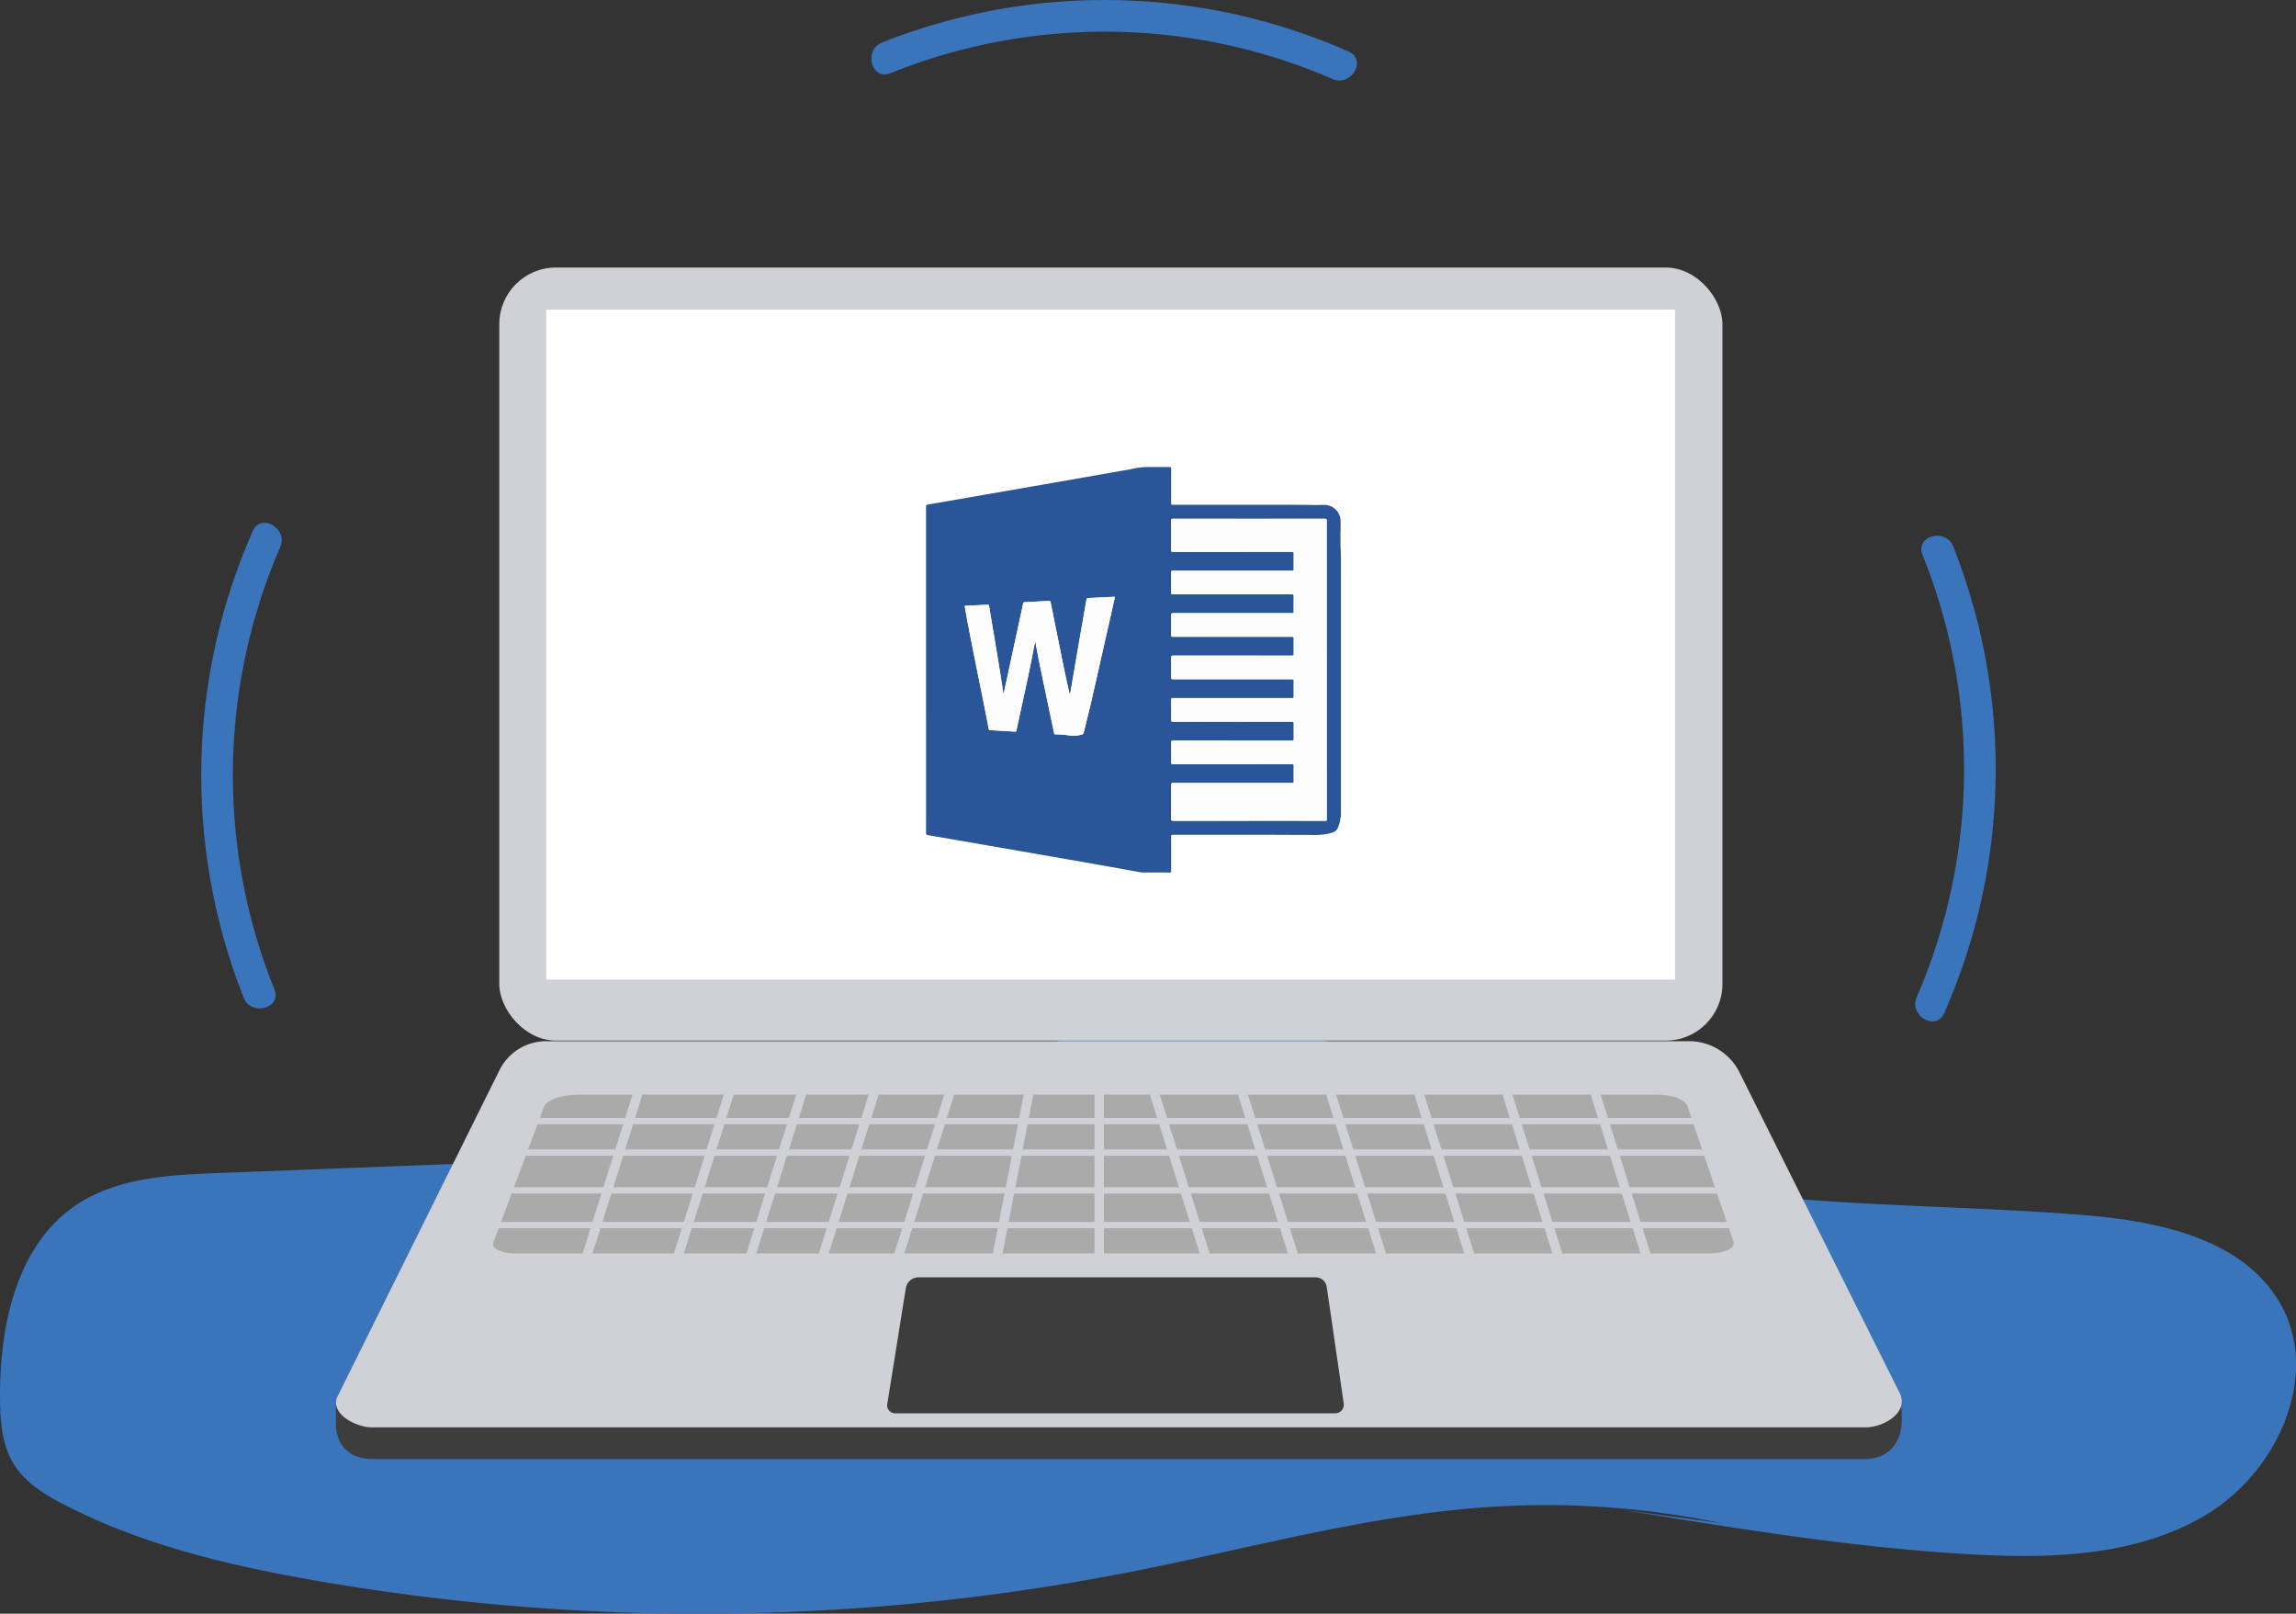 <svg xmlns="http://www.w3.org/2000/svg" width="342" height="240.315" viewBox="0 0 342 240.315"><rect x="0" y="0" width="342" height="240.315" fill="#333333" stroke="none"/><defs><style>.a{fill:#3a74ba;}.b{fill:#ce521f;}.c{fill:#ebebeb;}.d{fill:#8e96a3;}.e{fill:#3d3d3d;}.f{fill:#d0d1d6;}.g{fill:#fff;}.h{fill:#aaa;}.i{fill:#2a5699;}.j{fill:#fdfdfe;}</style></defs><g transform="translate(-831.692 -409.423)"><g transform="translate(831.692 409.423)"><path class="a" d="M1088.156,676.681a128.132,128.132,0,0,0-34.364-2.443c-18.078,1.159-35.66,6.128-53.433,9.633a333.9,333.9,0,0,1-121.911,1.3c-12.76-2.236-25.538-5.271-37.062-11.19-2.966-1.523-5.954-3.346-7.688-6.194s-1.977-6.331-2-9.662c-.088-10.751,2.386-22.774,11.289-28.8,6.066-4.106,13.814-4.522,21.133-4.8l55.852-2.148c12.465-.479,25.1-.988,37.007-4.721,8.428-2.644,16.276-6.841,24.5-10.076,14.3-5.626,30.4-8.264,45.049-3.63,9.938,3.143,18.559,9.392,27.968,13.877,26.837,12.792,58,10.536,87.628,12.96,11.166.913,23.865,3.557,29.319,13.342,5.906,10.6-.5,24.747-10.834,31.1s-23.182,6.76-35.294,6.079c-17.469-.981-34.775-3.817-52.042-6.648" transform="translate(-831.692 -449.833)"/><g transform="translate(50.036 39.841)"><g transform="translate(27.638 71.347)"><path class="b" d="M930.491,552.558h0a.67.67,0,0,1-.4-.858l.543-1.476,1.254.462-.544,1.476A.669.669,0,0,1,930.491,552.558Z" transform="translate(-930.054 -550.224)"/></g><g transform="translate(34.624 73.908)"><path class="b" d="M939.338,555.813h0a.67.67,0,0,1-.4-.858l.544-1.476c.036-.1,1.249.475,1.249.475l-.539,1.463A.67.67,0,0,1,939.338,555.813Z" transform="translate(-938.901 -553.467)"/></g><g transform="translate(27.503 70.481)"><path class="c" d="M930.32,552.038h0a.67.67,0,0,1-.4-.858l.595-1.616a.67.67,0,0,1,.857-.4h0a.669.669,0,0,1,.4.858l-.6,1.616A.669.669,0,0,1,930.32,552.038Z" transform="translate(-929.883 -549.128)"/></g><g transform="translate(34.475 73.049)"><path class="c" d="M939.15,555.29h0a.67.67,0,0,1-.4-.858l.6-1.616a.669.669,0,0,1,.858-.4h0a.67.67,0,0,1,.4.858l-.595,1.616A.671.671,0,0,1,939.15,555.29Z" transform="translate(-938.712 -552.379)"/></g><g transform="translate(25.277 88.81)"><rect class="d" width="2.84" height="4.38" transform="translate(0 2.665) rotate(-69.783)"/></g><g transform="translate(27.15 84.114)"><rect class="d" width="2.84" height="4.38" transform="translate(0 2.665) rotate(-69.783)"/></g><g transform="translate(0 119.922)"><path class="e" d="M1122.877,669.247H900.4c-2.471,0-5.079-1.246-5.344-4.874v-3.334l24.352-45a7.751,7.751,0,0,1,6.942-4.3H1096.6c3.178,0,10.183,6.257,11.6,9.1l20.09,40.956v1.471C1128.344,667.527,1125.586,669.247,1122.877,669.247Z" transform="translate(-895.055 -611.736)"/></g><g transform="translate(0.02 115.21)"><path class="f" d="M1122.9,663.282H900.424c-2.471,0-6.538-2.167-5.01-4.83l24.018-48.377a7.752,7.752,0,0,1,6.942-4.3h170.253a8.386,8.386,0,0,1,7.5,4.638l23.776,47.576C1129.57,661.017,1125.611,663.282,1122.9,663.282Z" transform="translate(-895.08 -605.77)"/></g><g transform="translate(24.336)"><rect class="f" width="182.193" height="115.126" rx="8.435"/></g><g transform="translate(31.331 6.279)"><rect class="g" width="168.138" height="99.758"/></g><g transform="translate(82.113 150.376)"><path class="e" d="M1065.775,670.554H1000.22a1.182,1.182,0,0,1-1.167-1.369l2.765-17.267a1.92,1.92,0,0,1,1.9-1.617h59.127a1.689,1.689,0,0,1,1.67,1.444l2.533,17.364A1.28,1.28,0,0,1,1065.775,670.554Z" transform="translate(-999.038 -650.301)"/></g><g transform="translate(23.409 123.171)"><path class="h" d="M1106.028,639.494H927.912c-1.977,0-3.483-.76-3.172-1.6l7.511-20.158c.405-1.087,2.589-1.887,5.152-1.887h160.653c2.276,0,4.208.717,4.537,1.685l6.884,20.271C1109.746,638.7,1108.126,639.494,1106.028,639.494Z" transform="translate(-924.699 -615.851)"/></g><g transform="translate(22.94 118.671)"><g transform="translate(0 7.974)"><rect class="f" width="185.745" height="0.938"/></g><g transform="translate(0 12.664)"><rect class="f" width="185.745" height="0.938"/></g><g transform="translate(0 18.293)"><rect class="f" width="185.745" height="0.938"/></g><g transform="translate(0 23.453)"><rect class="f" width="185.745" height="0.938"/></g><g transform="translate(13.217 0.501)"><rect class="f" width="1.407" height="30.958" transform="translate(9.278) rotate(17.439)"/></g><g transform="translate(26.82 0.501)"><rect class="f" width="1.407" height="30.958" transform="translate(9.278 0) rotate(17.439)"/></g><g transform="translate(37.608 0.501)"><rect class="f" width="1.407" height="30.958" transform="translate(9.278 0) rotate(17.439)"/></g><g transform="translate(48.397 0.501)"><rect class="f" width="1.407" height="30.958" transform="translate(9.278 0) rotate(17.439)"/></g><g transform="translate(59.654 0.501)"><rect class="f" width="1.407" height="30.958" transform="translate(9.278 0) rotate(17.439)"/></g><g transform="translate(74.459 0.149)"><rect class="f" width="1.407" height="30.958" transform="translate(5.895 0) rotate(10.978)"/></g><g transform="translate(90.058)"><rect class="f" width="1.407" height="30.958"/></g><g transform="translate(162.846 0.501)"><rect class="f" width="1.407" height="30.958" transform="translate(0 0.422) rotate(-17.439)"/></g><g transform="translate(149.712 0.501)"><rect class="f" width="1.407" height="30.958" transform="translate(0 0.422) rotate(-17.439)"/></g><g transform="translate(136.579 0.501)"><rect class="f" width="1.407" height="30.958" transform="translate(0 0.422) rotate(-17.439)"/></g><g transform="translate(123.445 0.501)"><rect class="f" width="1.407" height="30.958" transform="translate(0 0.422) rotate(-17.439)"/></g><g transform="translate(110.312 0.501)"><rect class="f" width="1.407" height="30.958" transform="translate(0 0.422) rotate(-17.439)"/></g><g transform="translate(97.178 0.501)"><rect class="f" width="1.407" height="30.958" transform="translate(0 0.422) rotate(-17.439)"/></g></g></g><g transform="translate(29.973 77.853)"><path class="a" d="M880.55,577.484a85.3,85.3,0,0,1,.865-65.844c1.214-2.765-2.867-5.18-4.091-2.391a89.938,89.938,0,0,0-1.342,69.5c1.121,2.795,5.705,1.575,4.569-1.26Z" transform="translate(-869.648 -508.01)"/></g><g transform="translate(129.804)"><path class="a" d="M998.908,420.325a85.3,85.3,0,0,1,65.844.865c2.765,1.215,5.18-2.867,2.392-4.091a89.937,89.937,0,0,0-69.5-1.342c-2.795,1.121-1.575,5.705,1.26,4.569Z" transform="translate(-996.068 -409.423)"/></g><g transform="translate(285.282 79.796)"><path class="a" d="M1194.043,513.312a85.3,85.3,0,0,1-.865,65.844c-1.215,2.765,2.867,5.18,4.091,2.391a89.936,89.936,0,0,0,1.342-69.495c-1.121-2.8-5.705-1.575-4.569,1.26Z" transform="translate(-1192.955 -510.471)"/></g></g><g transform="translate(969.632 478.974)"><path class="i" d="M1068.168,510.944v38.569a4.982,4.982,0,0,0-.151.794c-.342,1.319-.507,1.528-1.886,1.826a11.3,11.3,0,0,1-2.385.154c-2.188,0-4.376-.019-6.565-.021q-7.016-.006-14.031-.007c-.24,0-.276.076-.275.29.009,1.691,0,3.381.009,5.072,0,.218-.06.27-.272.268-1.312-.01-2.626,0-3.939-.007a2.73,2.73,0,0,1-.459-.05c-1.375-.247-2.748-.5-4.124-.745q-4.455-.788-8.913-1.564-5-.872-10.005-1.733c-2.837-.492-5.674-.99-8.513-1.47-.245-.042-.291-.127-.291-.355q.01-9.5,0-19,0-14.778,0-29.556c0-.211.048-.289.265-.325,1.927-.325,3.852-.663,5.778-1l8.182-1.419q3.761-.653,7.523-1.308c2.9-.506,5.79-1.019,8.686-1.522a13.762,13.762,0,0,1,2.054-.327c1.252-.025,2.506,0,3.758-.012.213,0,.27.049.269.265-.01,1.708,0,3.416-.009,5.123,0,.169.027.236.219.235,1.287-.006,2.575,0,3.862,0q6.409,0,12.82-.009c1.913,0,3.828.056,5.741.033a2.428,2.428,0,0,1,2.6,2.569c-.008.42,0,.84.007,1.261C1068.11,508.3,1068.138,509.622,1068.168,510.944Zm-2.115,16.752q0-11.1,0-22.193c0-.193-.016-.281-.253-.281q-11.342.011-22.683,0c-.216,0-.246.073-.245.261.007,1.451.01,2.9,0,4.351,0,.247.057.31.307.309q6.732-.013,13.465-.006c1.4,0,2.8.006,4.2-.005.245,0,.3.073.295.3-.013.73,0,1.459-.006,2.188,0,.385.036.327-.328.328q-8.832,0-17.662,0c-.215,0-.27.052-.267.267.013.97.005,1.939.005,2.909,0,.336,0,.336.341.336q8.8,0,17.611-.006c.254,0,.311.07.306.313-.017.712,0,1.425-.006,2.137,0,.427.046.37-.368.37q-8.792,0-17.584,0c-.253,0-.309.065-.3.31.015.952.006,1.905.006,2.858,0,.347,0,.347.335.347q8.818,0,17.636,0c.218,0,.293.04.287.277-.018.7-.006,1.407-.006,2.111,0,.421,0,.421-.418.421q-8.767,0-17.533-.006c-.252,0-.31.066-.306.312.015.935.006,1.871.006,2.806,0,.4,0,.4.41.4q8.78,0,17.559,0c.219,0,.295.043.289.279-.017.729-.006,1.458-.006,2.188,0,.342,0,.342-.339.342q-8.817,0-17.636,0c-.222,0-.287.045-.284.277q.023,1.481,0,2.961c0,.226.052.282.28.281q4.853-.012,9.707-.006c2.66,0,5.321,0,7.981-.005.242,0,.3.069.295.3-.013.73,0,1.459,0,2.189,0,.332,0,.333-.327.333q-8.832,0-17.662-.006c-.212,0-.272.05-.269.266.013.97.005,1.939.005,2.909,0,.337,0,.337.342.337q8.806,0,17.61-.006c.253,0,.311.066.3.31-.017.721,0,1.442-.006,2.163,0,.381.048.337-.348.337q-8.8,0-17.61,0c-.228,0-.3.048-.3.291q.018,2.51,0,5.02c0,.256.055.325.32.325q11.265-.012,22.528-.007c.382,0,.33.035.33-.327Q1066.055,538.766,1066.053,527.7Zm-48.114,3.527h-.065c-.06-.419-.118-.839-.182-1.258-.6-3.923-1.29-7.83-1.932-11.746-.029-.179-.089-.221-.259-.212-1.062.053-2.125.1-3.188.138-.177.006-.194.067-.167.214.128.682.246,1.366.374,2.048,1,5.365,2.162,10.7,3.175,16.062.027.142.083.2.231.21q1.837.1,3.673.22c.146.009.208-.026.238-.179.108-.564.231-1.125.352-1.686.622-2.881,1.273-5.755,1.849-8.645.193-.964.381-1.93.58-2.94.031.107.055.172.066.237.4,2.261.877,4.507,1.351,6.755q.7,3.332,1.4,6.665c.03.145.079.212.248.2a12.02,12.02,0,0,1,1.82.133,4.647,4.647,0,0,0,2.086-.111.357.357,0,0,0,.262-.276c.391-1.624.81-3.242,1.181-4.869q1.718-7.529,3.407-15.065c.071-.313.07-.31-.256-.291-1.216.065-2.433.132-3.65.184-.186.008-.242.065-.273.242-.295,1.714-.6,3.426-.9,5.141q-.688,3.976-1.365,7.956-.1.57-.2,1.139c-.377-1.582-.714-3.156-1.035-4.734q-.929-4.559-1.838-9.121c-.032-.164-.087-.207-.247-.2q-1.8.1-3.6.188c-.161.008-.214.063-.247.217q-1.127,5.238-2.264,10.475Q1018.259,529.769,1017.939,531.223Z" transform="translate(-1006.371 -497.499)"/><path class="j" d="M1084.576,509.5h.039v3.965C1084.585,512.147,1084.557,510.826,1084.576,509.5Z" transform="translate(-1022.818 -500.024)"/><path class="j" d="M1075.776,529.753q0,11.07,0,22.142c0,.362.052.327-.33.327q-11.264,0-22.528.007c-.265,0-.322-.069-.32-.325q.018-2.51,0-5.02c0-.243.072-.292.3-.291q8.806.008,17.611,0c.4,0,.346.043.347-.337,0-.721-.01-1.442.006-2.163.006-.244-.052-.31-.3-.31q-8.806.012-17.611.006c-.342,0-.342,0-.342-.336,0-.97.007-1.939-.005-2.909,0-.216.056-.266.268-.266q8.831.009,17.662.006c.326,0,.327,0,.327-.333,0-.73-.009-1.459,0-2.189,0-.231-.052-.3-.295-.3-2.66.01-5.321.006-7.981.006q-4.854,0-9.707.006c-.228,0-.283-.055-.28-.281q.021-1.481,0-2.961c0-.232.062-.278.283-.277q8.818.01,17.636,0c.339,0,.339,0,.339-.342,0-.73-.011-1.459.006-2.188.005-.235-.07-.279-.289-.279q-8.779.008-17.559,0c-.41,0-.41,0-.41-.4,0-.936.009-1.872-.006-2.807,0-.246.054-.312.306-.312q8.767.012,17.533.006c.419,0,.419,0,.419-.421,0-.7-.012-1.408.006-2.111.006-.237-.069-.277-.287-.277q-8.819.008-17.636,0c-.335,0-.335,0-.335-.347,0-.952.009-1.906-.006-2.858,0-.245.052-.31.3-.31q8.792.012,17.584,0c.414,0,.366.057.368-.37,0-.712-.01-1.425.006-2.137.005-.243-.051-.313-.306-.313q-8.806.013-17.611.006c-.341,0-.341,0-.341-.336,0-.97.007-1.939-.005-2.909,0-.215.052-.267.267-.267q8.83.009,17.662,0c.363,0,.326.058.328-.328,0-.729-.008-1.459.006-2.188,0-.23-.05-.3-.295-.3-1.4.012-2.8.005-4.2.005q-6.733,0-13.465.006c-.25,0-.31-.062-.307-.309.012-1.451.009-2.9,0-4.351,0-.188.029-.261.245-.261q11.342.009,22.683,0c.237,0,.253.088.253.281Q1075.772,518.657,1075.776,529.753Z" transform="translate(-1016.093 -499.556)"/><path class="j" d="M1019.475,536.369q.318-1.455.635-2.908,1.135-5.237,2.264-10.475c.033-.154.086-.209.247-.217q1.8-.083,3.6-.188c.159-.009.214.034.246.2q.911,4.563,1.838,9.122c.322,1.578.658,3.152,1.035,4.734.065-.379.132-.759.2-1.139q.682-3.978,1.365-7.956c.3-1.714.6-3.426.9-5.141.03-.177.087-.234.272-.242,1.217-.052,2.434-.119,3.65-.184.326-.018.327-.022.256.291q-1.7,7.532-3.406,15.065c-.371,1.628-.79,3.246-1.181,4.869a.357.357,0,0,1-.261.276,4.648,4.648,0,0,1-2.086.111,12,12,0,0,0-1.82-.133c-.169.009-.218-.058-.248-.2q-.7-3.333-1.4-6.665c-.474-2.247-.948-4.494-1.351-6.755-.011-.066-.036-.129-.066-.237-.2,1.01-.387,1.976-.58,2.94-.577,2.89-1.227,5.765-1.849,8.646-.121.561-.244,1.122-.352,1.686-.029.153-.092.189-.238.179q-1.836-.116-3.673-.219c-.148-.009-.2-.068-.231-.21-1.013-5.363-2.173-10.7-3.175-16.062-.128-.682-.246-1.366-.374-2.048-.028-.147-.01-.208.167-.214,1.063-.037,2.126-.085,3.188-.138.17-.009.23.033.259.212.641,3.916,1.333,7.823,1.931,11.746.064.419.122.839.182,1.258Z" transform="translate(-1007.907 -502.644)"/></g></g></svg>